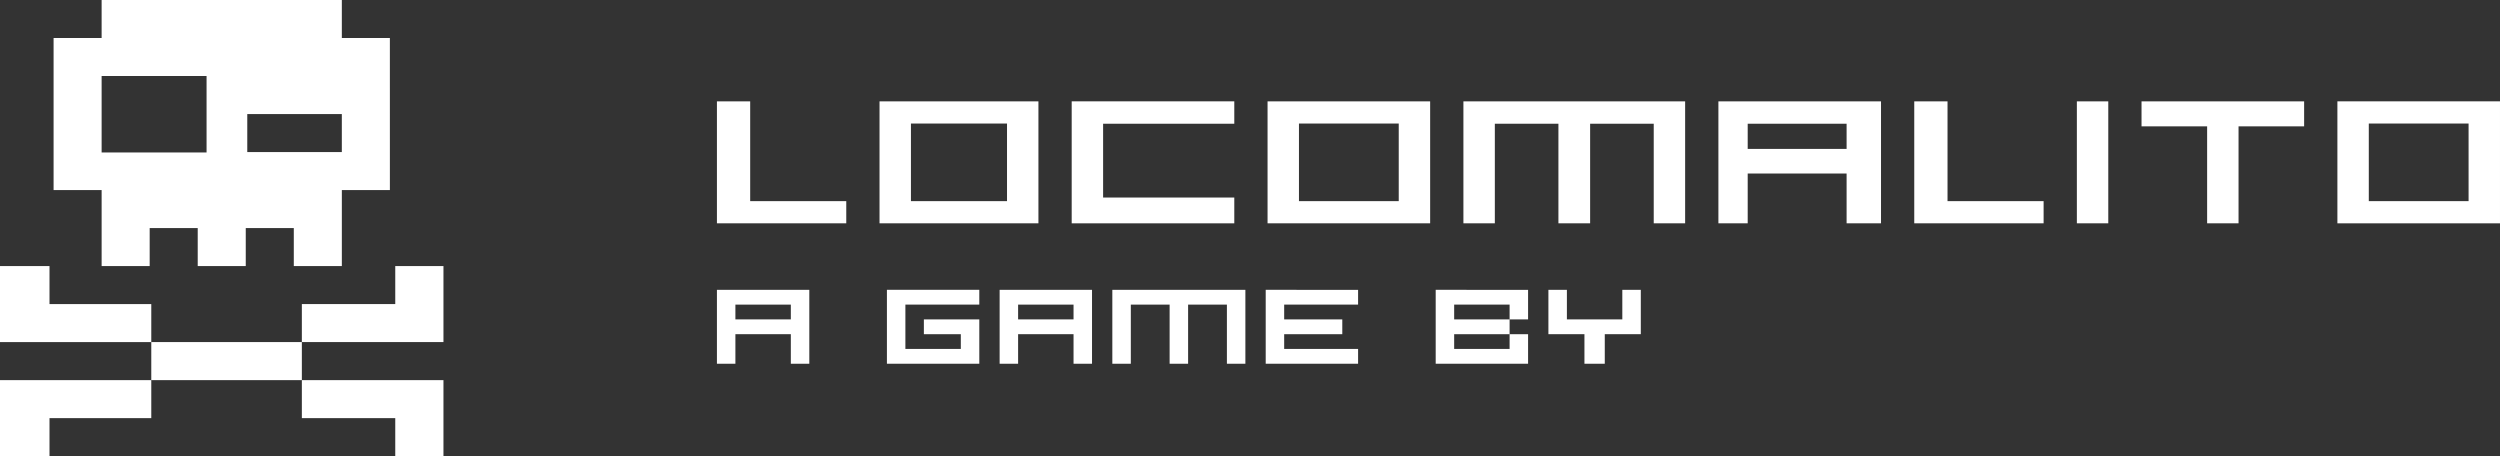 <?xml version="1.0" encoding="UTF-8" standalone="no"?>
<!-- Created by ERK -->

<svg
   width="676.501mm"
   height="123.429mm"
   viewBox="0 0 676.501 123.429"
   version="1.1"
   id="svg1"
   inkscape:version="1.4 (86a8ad7, 2024-10-11)"
   xml:space="preserve"
   sodipodi:docname="locomalito-w.svg"
   xmlns:inkscape="http://www.inkscape.org/namespaces/inkscape"
   xmlns:sodipodi="http://sodipodi.sourceforge.net/DTD/sodipodi-0.dtd"
   xmlns="http://www.w3.org/2000/svg"
   xmlns:svg="http://www.w3.org/2000/svg"><rect x="0" y="0" width="676.501" height="123.429" fill="#333333" stroke="none"/><sodipodi:namedview
     id="namedview1"
     pagecolor="#ffffff"
     bordercolor="#000000"
     borderopacity="0.25"
     inkscape:showpageshadow="2"
     inkscape:pageopacity="0.0"
     inkscape:pagecheckerboard="true"
     inkscape:deskcolor="#d1d1d1"
     inkscape:document-units="mm"
     inkscape:zoom="0.76422059"
     inkscape:cx="1278.4267"
     inkscape:cy="233.5713"
     inkscape:window-width="3840"
     inkscape:window-height="2066"
     inkscape:window-x="-11"
     inkscape:window-y="-11"
     inkscape:window-maximized="1"
     inkscape:current-layer="svg1" /><defs
     id="defs1"><marker
       id="DistanceX"
       orient="auto"
       refX="0"
       refY="0"
       style="overflow:visible"><path
         d="M 3,-3 -3,3 M 0,-5 V 5"
         style="stroke:#000000;stroke-width:0.5"
         id="path1" /></marker><pattern
       id="Hatch"
       patternUnits="userSpaceOnUse"
       width="8"
       height="8"
       x="0"
       y="0"><path
         d="M8 4 l-4,4"
         stroke="#000000"
         stroke-width="0.25"
         linecap="square"
         id="path2" /><path
         d="M6 2 l-4,4"
         stroke="#000000"
         stroke-width="0.25"
         linecap="square"
         id="path3" /><path
         d="M4 0 l-4,4"
         stroke="#000000"
         stroke-width="0.25"
         linecap="square"
         id="path4" /></pattern><symbol
       id="*Model_Space" /><symbol
       id="*Paper_Space" /><symbol
       id="*Paper_Space0" /><marker
       id="DistanceX-0"
       orient="auto"
       refX="0"
       refY="0"
       style="overflow:visible"><path
         d="M 3,-3 -3,3 M 0,-5 V 5"
         style="stroke:#000000;stroke-width:0.5"
         id="path1-9" /></marker><pattern
       id="Hatch-4"
       patternUnits="userSpaceOnUse"
       width="8"
       height="8"
       x="0"
       y="0"><path
         d="M8 4 l-4,4"
         stroke="#000000"
         stroke-width="0.25"
         linecap="square"
         id="path2-8" /><path
         d="M6 2 l-4,4"
         stroke="#000000"
         stroke-width="0.25"
         linecap="square"
         id="path3-8" /><path
         d="M4 0 l-4,4"
         stroke="#000000"
         stroke-width="0.25"
         linecap="square"
         id="path4-2" /></pattern><symbol
       id="*Model_Space-4" /><symbol
       id="*Paper_Space-5" /><symbol
       id="*Paper_Space0-5" /></defs><path
     d="M 27.5,0 V 10.286 H 14.5 v 41.143 h 13 v 20.571 h 13 v -10.286 h 13 v 10.286 h 13 v -10.286 h 13 v 10.286 h 13 v -20.571 h 13 V 10.286 H 92.5 V 0 Z m 0,20.572 H 55.897 V 41.255 H 27.5 Z m 39.413,10.286 h 25.587 v 10.286 H 66.913 Z"
     style="stroke:none;stroke-width:0.945;stroke-linecap:round;fill:#ffffff"
     id="path14"
     inkscape:label="skull" /><path
     d="m 0,72 v 20.571 H 40.937 V 82.286 H 13.395 v -10.286 z"
     style="fill:#ffffff;fill-opacity:1;stroke:none;stroke-width:0.945;stroke-linecap:round;stroke-opacity:1"
     id="path9"
     inkscape:label="bone1" /><path
     id="path8"
     style="display:inline;fill:#ffffff;fill-opacity:1;stroke:none;stroke-width:0.945;stroke-linecap:round"
     d="M 40.937,102.857 V 92.572 h 40.745 v 10.286 z"
     sodipodi:nodetypes="ccccc"
     inkscape:label="bone2" /><path
     d="m 81.682,102.857 v 10.286 h 25.275 v 10.286 h 13.043 v -20.571 z"
     style="fill:#ffffff;fill-opacity:1;stroke:none;stroke-width:0.945;stroke-linecap:round;stroke-opacity:1"
     id="path13"
     inkscape:label="bone3" /><path
     d="m 106.957,72 v 10.286 H 81.682 v 10.286 h 38.318 v -20.571 z"
     style="fill:#ffffff;fill-opacity:1;stroke:none;stroke-width:0.945;stroke-linecap:round;stroke-opacity:1"
     id="path10"
     inkscape:label="bone4" /><path
     d="m 0,102.857 v 20.571 h 13.395 v -10.286 h 27.542 v -10.286 z"
     style="display:inline;fill:#ffffff;fill-opacity:1;stroke:none;stroke-width:0.945;stroke-linecap:round;stroke-opacity:1"
     id="path11"
     inkscape:label="bone5" /><path
     d="m 419,78.429 v 12 h 9.75 v 8 h 5.501 v -8 h 9.75 v -12 h -5.001 v 8 h -14.999 v -8 z"
     style="fill:#ffffff;fill-opacity:1;stroke:none;stroke-width:0.945;stroke-linecap:round"
     id="path35"
     inkscape:label="Y" /><path
     id="path34"
     style="fill:#ffffff;fill-opacity:1;stroke:none;stroke-width:0.945;stroke-linecap:round"
     d="m 388.499,78.429 v 20 h 25 v -8 h -5 v 4 h -15 v -4 h 15 v -4 h -15 v -4 h 15 v 4 h 5 v -8 z"
     inkscape:label="B" /><path
     d="m 342.501,78.429 v 20 h 24.998 v -4 h -20 v -4 h 15.727 v -4 h -15.727 v -4 h 20 v -4 z"
     style="fill:#ffffff;fill-opacity:1;stroke:none;stroke-width:0.945;stroke-linecap:round"
     id="path33"
     inkscape:label="E" /><path
     d="m 300.999,78.429 v 20 h 5.001 v -16.001 h 10.501 v 16.001 h 5.001 v -16.001 h 10.499 v 16.001 h 5.001 v -20 z"
     style="fill:#ffffff;fill-opacity:1;stroke:none;stroke-width:0.945;stroke-linecap:round"
     id="path32"
     inkscape:label="M" /><path
     d="m 270.5,78.429 v 20 h 5.001 v -8 h 14.999 v 8 h 5.001 v -20 z m 5.001,4 h 14.999 v 4 h -14.999 z"
     style="stroke:none;stroke-width:0.945;stroke-linecap:round;fill:#ffffff"
     id="path43"
     inkscape:label="A" /><path
     d="m 240,78.429 v 20 h 25 v -12 h -15 v 4 h 9.999 v 4 h -14.999 v -12 h 19.999 v -4 z"
     style="fill:#ffffff;fill-opacity:1;stroke:none;stroke-width:0.945;stroke-linecap:round"
     id="path30"
     inkscape:label="G" /><path
     d="m 194,78.429 v 20 h 5 v -8 h 15 v 8 h 5 v -20 z m 5,4 h 15 v 4 h -15 z"
     style="stroke:none;stroke-width:0.945;stroke-linecap:round;fill:#ffffff"
     id="path42"
     inkscape:label="A" /><path
     d="m 632.5,27.429 v 33 h 44 v -33 z m 8.498,6 h 27.001 v 21 H 640.999 Z"
     style="stroke:none;stroke-width:0.945;stroke-linecap:round;fill:#ffffff"
     id="path41"
     inkscape:label="O" /><path
     d="m 579.499,27.429 v 6.762 h 17.751 v 26.238 h 8.501 v -26.238 h 17.748 v -6.762 z"
     style="fill:#ffffff;fill-opacity:1;stroke:none;stroke-width:0.945;stroke-linecap:round"
     id="path23"
     inkscape:label="T" /><path
     d="m 562,27.429 v 33 h 8.501 v -33 z"
     style="fill:#ffffff;fill-opacity:1;stroke:none;stroke-width:0.945;stroke-linecap:round"
     id="path22"
     inkscape:label="I" /><path
     d="m 517.999,27.429 v 33 h 35.001 v -6 h -26 v -27 z"
     style="fill:#ffffff;fill-opacity:1;stroke:none;stroke-width:0.945;stroke-linecap:round"
     id="path21"
     inkscape:label="L" /><path
     d="m 465.001,27.429 v 33 h 7.925 v -13.474 h 26.765 v 13.474 h 9.311 v -33 z m 7.925,6.052 h 26.765 v 6.815 h -26.765 z"
     style="stroke:none;stroke-width:0.945;stroke-linecap:round;fill:#ffffff"
     id="path40"
     inkscape:label="A" /><path
     d="m 396,27.429 v 33 h 8.501 v -26.948 h 17.209 v 26.948 h 8.58 v -26.948 h 17.211 v 26.948 h 8.498 v -33 z"
     style="fill:#ffffff;fill-opacity:1;stroke:none;stroke-width:0.945;stroke-linecap:round"
     id="path19"
     inkscape:label="M" /><path
     d="m 343.001,27.429 v 33 h 43.997 v -33 z m 8.498,6 h 27.001 v 21 h -27.001 z"
     style="stroke:none;stroke-width:0.945;stroke-linecap:round;fill:#ffffff"
     id="path39"
     inkscape:label="O" /><path
     d="m 290,27.429 v 33 h 44 v -6.972 h -35.499 v -19.977 h 35.499 v -6.052 z"
     style="fill:#ffffff;fill-opacity:1;stroke:none;stroke-width:0.945;stroke-linecap:round"
     id="path17"
     inkscape:label="C" /><path
     d="m 238,27.429 v 33 h 42.999 v -33 z m 8.5,6 h 26 v 21 h -26 z"
     style="stroke:none;stroke-width:0.945;stroke-linecap:round;fill:#ffffff"
     id="path38"
     inkscape:label="O" /><path
     d="m 194,27.429 v 33 h 35 v -6 h -26 v -27 z"
     style="display:inline;fill:#ffffff;fill-opacity:1;stroke:none;stroke-width:0.945;stroke-linecap:round"
     id="path15"
     inkscape:label="L" /></svg>
